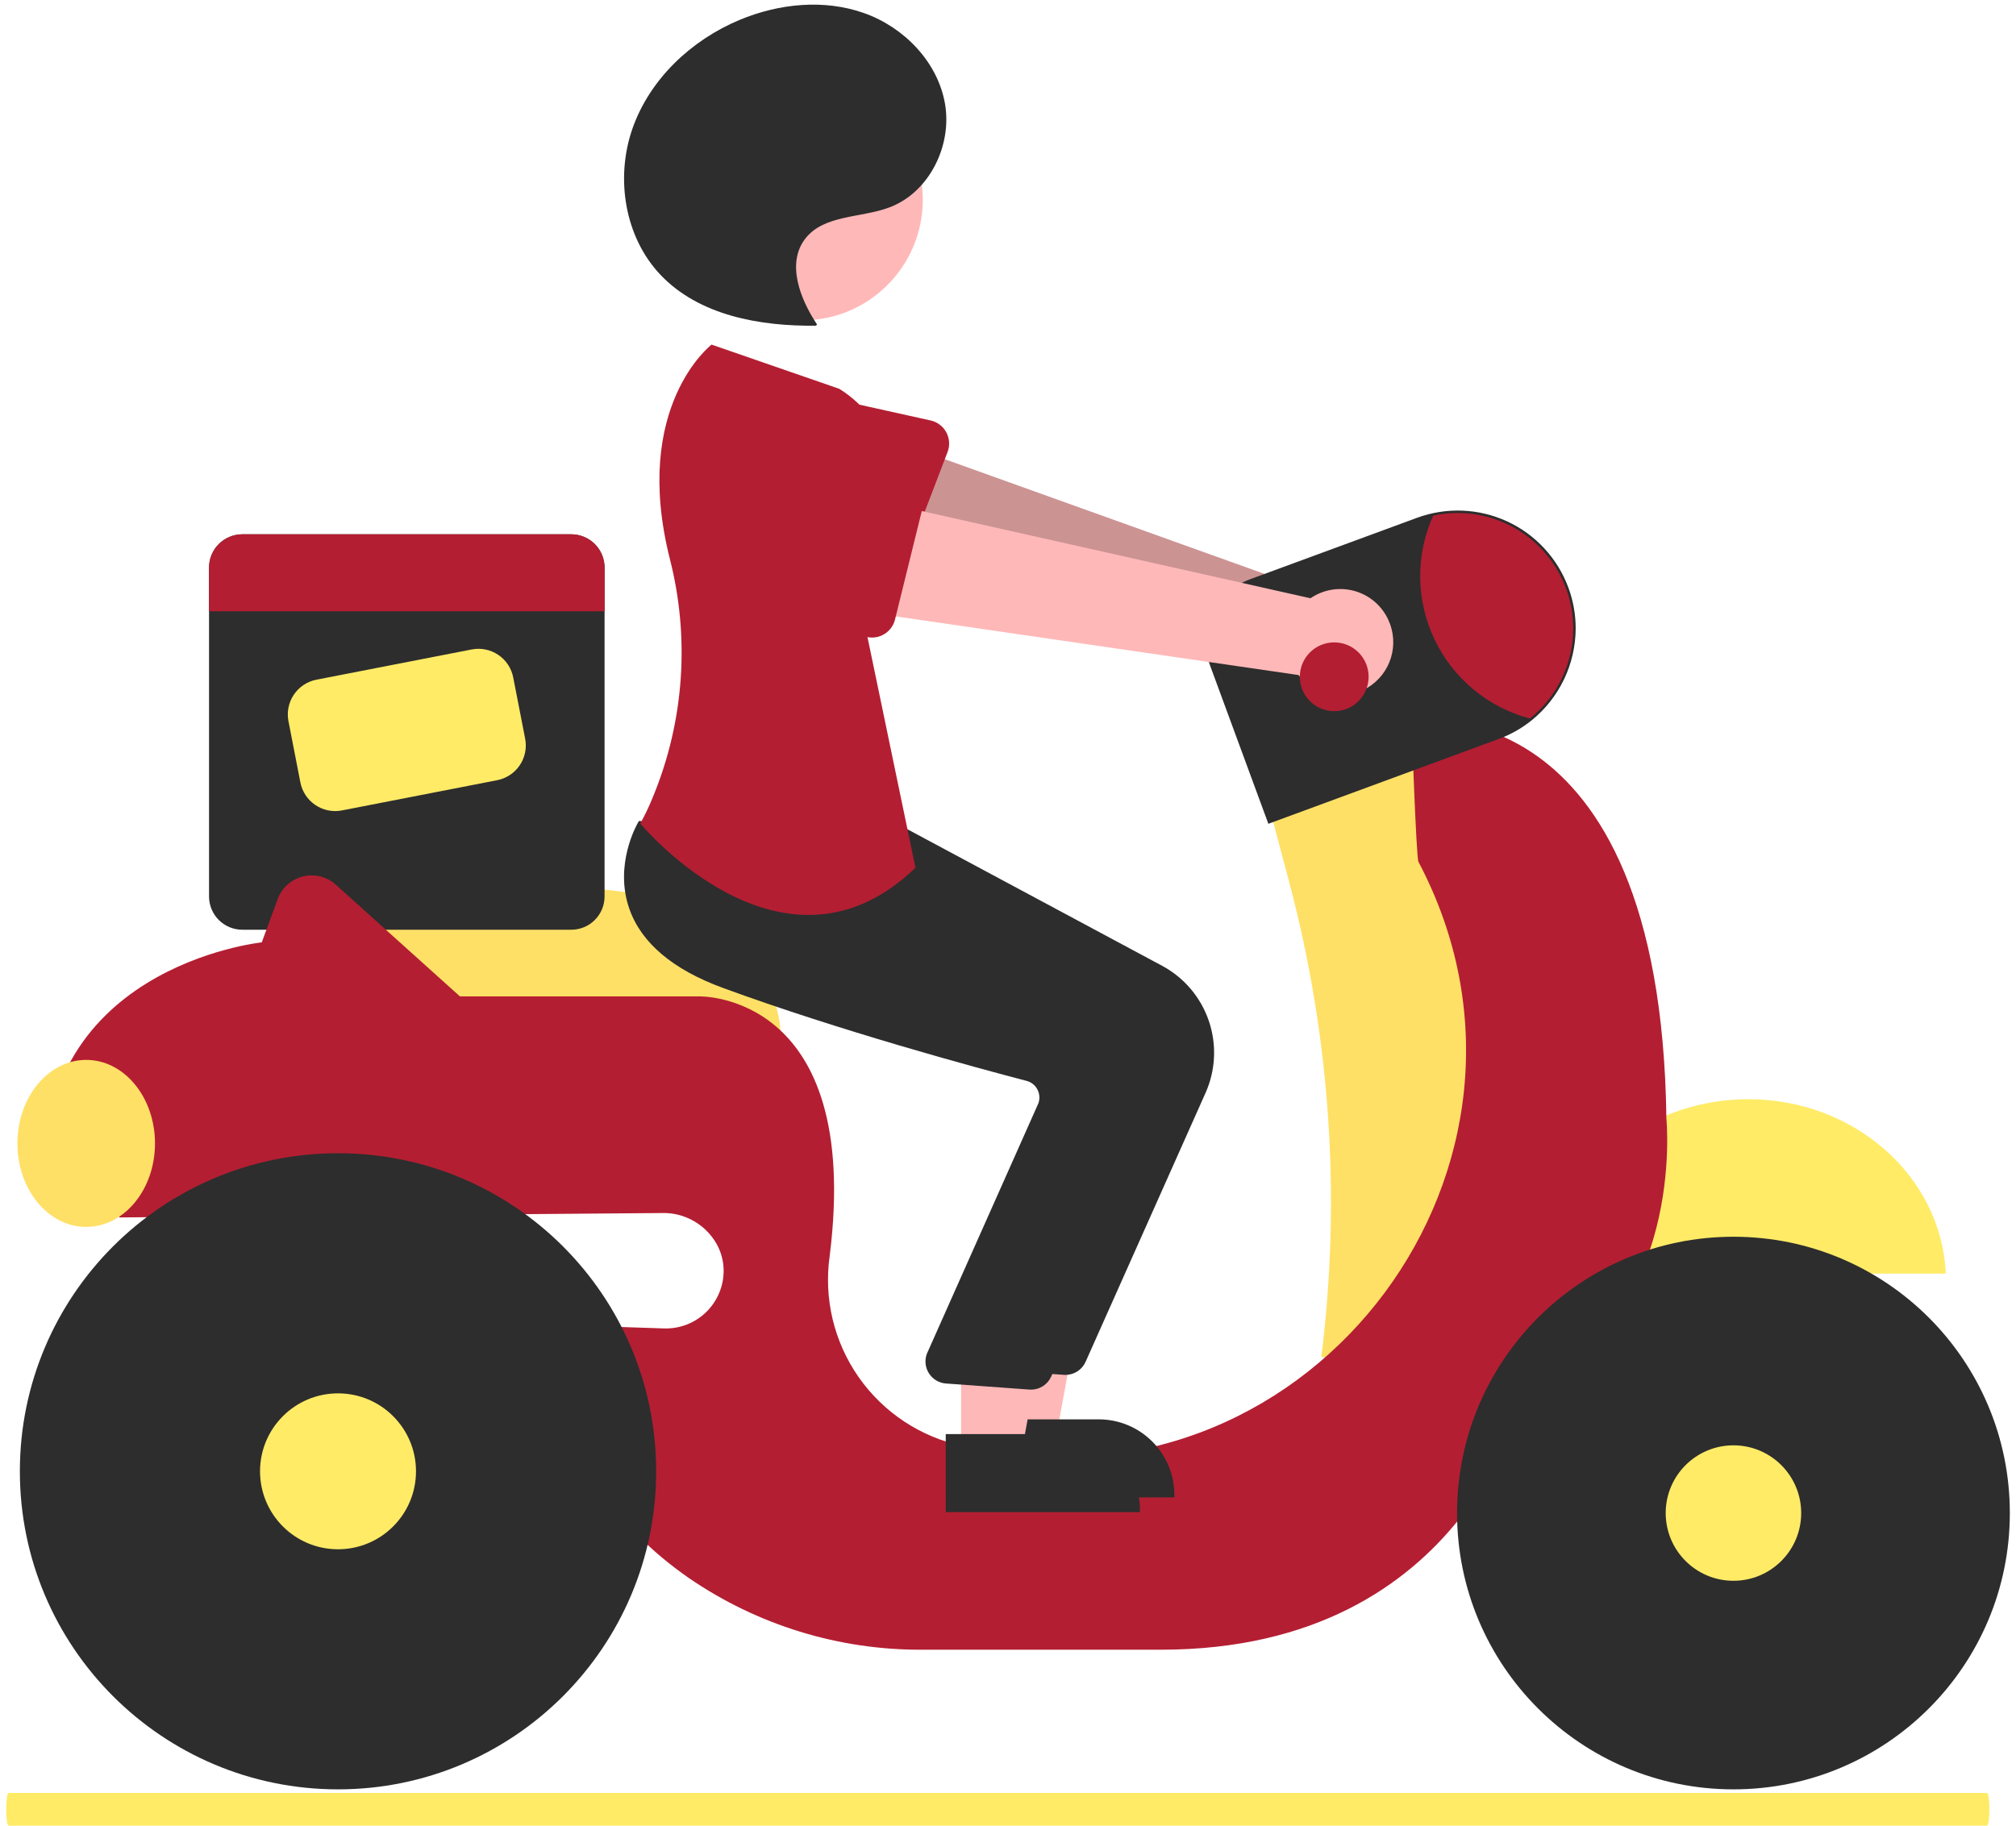 <svg width="308" height="279" viewBox="0 0 308 279" fill="none" xmlns="http://www.w3.org/2000/svg">
<path d="M119.39 160.233H47.34L46.576 138.081C46.543 137.12 46.719 136.164 47.09 135.278C47.462 134.392 48.022 133.597 48.73 132.948C49.439 132.299 50.279 131.811 51.194 131.518C52.109 131.225 53.077 131.134 54.031 131.25L95.959 136.385H95.965C102.18 136.401 108.136 138.881 112.527 143.281C116.918 147.681 119.386 153.642 119.39 159.858V160.233Z" fill="#FFE066"/>
<path d="M87.276 81.652H37.024C36.356 81.652 35.694 81.784 35.077 82.039C34.459 82.295 33.898 82.67 33.426 83.142C32.953 83.615 32.578 84.176 32.322 84.793C32.067 85.411 31.935 86.073 31.936 86.741V136.993C31.935 137.661 32.067 138.323 32.322 138.94C32.578 139.558 32.953 140.119 33.426 140.591C33.898 141.064 34.459 141.439 35.077 141.694C35.694 141.95 36.356 142.081 37.024 142.081H87.276C87.944 142.081 88.606 141.95 89.223 141.694C89.841 141.439 90.402 141.064 90.874 140.591C91.347 140.119 91.722 139.558 91.978 138.94C92.233 138.323 92.365 137.661 92.365 136.993V86.741C92.365 86.073 92.233 85.411 91.978 84.793C91.722 84.176 91.347 83.615 90.874 83.142C90.402 82.67 89.841 82.295 89.223 82.039C88.606 81.784 87.944 81.652 87.276 81.652Z" fill="#2D2D2D"/>
<path d="M75.96 119.229L52.234 123.849C50.826 124.122 49.368 123.825 48.18 123.023C46.991 122.222 46.169 120.982 45.893 119.575L44.069 110.21C43.797 108.803 44.094 107.345 44.895 106.156C45.696 104.967 46.936 104.145 48.343 103.869L72.069 99.249C73.476 98.977 74.934 99.274 76.123 100.075C77.312 100.876 78.134 102.116 78.409 103.523L80.233 112.888C80.506 114.296 80.209 115.753 79.408 116.942C78.606 118.131 77.367 118.953 75.96 119.229Z" fill="#FFEB66"/>
<path d="M92.365 86.741V93.42H31.936V86.741C31.935 86.073 32.067 85.411 32.322 84.793C32.578 84.176 32.953 83.615 33.426 83.142C33.898 82.67 34.459 82.295 35.077 82.039C35.694 81.784 36.356 81.652 37.024 81.652H87.276C87.944 81.652 88.606 81.784 89.223 82.039C89.841 82.295 90.402 82.67 90.874 83.142C91.347 83.615 91.722 84.176 91.978 84.793C92.233 85.411 92.365 86.073 92.365 86.741Z" fill="#B41E32"/>
<path d="M213.037 95.512C212.689 94.386 212.097 93.35 211.304 92.477C210.512 91.604 209.538 90.916 208.45 90.46C207.363 90.005 206.189 89.793 205.011 89.84C203.833 89.888 202.68 90.193 201.632 90.734L132.498 65.93L129.453 83.201L198.367 102.152C199.393 103.851 201.007 105.115 202.902 105.704C204.798 106.293 206.843 106.166 208.651 105.348C210.46 104.529 211.905 103.076 212.713 101.263C213.522 99.45 213.637 97.404 213.037 95.512Z" fill="#FFB8B8"/>
<path opacity="0.2" d="M213.037 95.512C212.689 94.386 212.097 93.35 211.304 92.477C210.512 91.604 209.538 90.916 208.45 90.46C207.363 90.005 206.189 89.793 205.011 89.84C203.833 89.888 202.68 90.193 201.632 90.734L132.498 65.93L129.453 83.201L198.367 102.152C199.393 103.851 201.007 105.115 202.902 105.704C204.798 106.293 206.843 106.166 208.651 105.348C210.46 104.529 211.905 103.076 212.713 101.263C213.522 99.45 213.637 97.404 213.037 95.512Z" fill="black"/>
<path d="M144.767 69.076L138.239 86.131C138.053 86.617 137.765 87.056 137.394 87.42C137.023 87.784 136.578 88.064 136.089 88.24C135.601 88.416 135.08 88.485 134.562 88.442C134.044 88.399 133.542 88.245 133.089 87.99L117.222 79.06C114.745 78.095 112.752 76.188 111.679 73.755C110.606 71.323 110.541 68.565 111.498 66.085C112.456 63.605 114.358 61.606 116.787 60.526C119.216 59.446 121.974 59.373 124.457 60.324L142.174 64.254C142.682 64.366 143.159 64.587 143.573 64.9C143.987 65.214 144.329 65.613 144.575 66.071C144.821 66.529 144.966 67.034 144.999 67.552C145.032 68.071 144.953 68.591 144.767 69.076Z" fill="#B41E32"/>
<path d="M218.479 111.305L193.707 122.565L196.959 134.809C203.24 158.453 204.907 183.086 201.869 207.361L219.98 211.144L234.994 172.86L229.739 129.321L218.479 111.305Z" fill="#FFE066"/>
<path d="M267.086 167.98C250.81 167.98 237.546 179.813 236.902 194.629H297.27C296.626 179.813 283.362 167.98 267.086 167.98Z" fill="#FFEB66"/>
<path d="M254.588 170.961C253.741 104.078 215.649 110.231 215.649 110.231C215.649 110.231 216.362 131.049 216.704 131.697C240.977 177.622 200.917 231.464 149.924 221.559C148.963 221.372 148.039 221.182 147.153 220.99C140.692 219.641 134.988 215.882 131.2 210.476C127.412 205.071 125.825 198.426 126.763 191.892C131.786 151.554 106.802 152.268 106.802 152.268H70.27L51.298 135.194C50.628 134.591 49.821 134.161 48.947 133.943C48.073 133.724 47.158 133.723 46.284 133.939C45.409 134.155 44.601 134.583 43.93 135.184C43.258 135.785 42.745 136.541 42.433 137.386L39.992 144.011C39.992 144.011 3.96 147.764 6.963 183.046H18.103C18.076 184.048 18.116 185.051 18.223 186.048L101.36 185.372C106.234 185.333 110.535 189.282 110.555 194.155C110.56 195.342 110.326 196.517 109.866 197.611C109.407 198.704 108.731 199.694 107.88 200.521C107.029 201.348 106.02 201.994 104.913 202.422C103.806 202.849 102.625 203.049 101.439 203.01L88.035 202.563C83.907 220.955 94.041 233.341 105.207 241.129C115.72 248.355 128.195 252.187 140.952 252.107H177.365C224.657 252.107 232.915 212.322 232.915 212.322C257.687 201.812 254.588 170.961 254.588 170.961Z" fill="#B41E32"/>
<path d="M264.833 273.448C288.153 273.448 307.058 254.544 307.058 231.223C307.058 207.903 288.153 188.998 264.833 188.998C241.512 188.998 222.607 207.903 222.607 231.223C222.607 254.544 241.512 273.448 264.833 273.448Z" fill="#2D2D2D"/>
<path d="M264.832 241.574C270.547 241.574 275.181 236.94 275.181 231.224C275.181 225.509 270.547 220.875 264.832 220.875C259.116 220.875 254.482 225.509 254.482 231.224C254.482 236.94 259.116 241.574 264.832 241.574Z" fill="#FFEB66"/>
<path d="M51.641 273.448C78.485 273.448 100.247 251.687 100.247 224.842C100.247 197.998 78.485 176.236 51.641 176.236C24.797 176.236 3.035 197.998 3.035 224.842C3.035 251.687 24.797 273.448 51.641 273.448Z" fill="#2D2D2D"/>
<path d="M51.642 236.758C58.221 236.758 63.555 231.424 63.555 224.845C63.555 218.265 58.221 212.932 51.642 212.932C45.062 212.932 39.728 218.265 39.728 224.845C39.728 231.424 45.062 236.758 51.642 236.758Z" fill="#FFEB66"/>
<path d="M193.778 125.892L184.865 101.683C184.4 100.421 184.189 99.08 184.243 97.737C184.296 96.394 184.614 95.074 185.178 93.853C185.741 92.632 186.54 91.535 187.528 90.623C188.516 89.711 189.674 89.002 190.935 88.538L216.488 79.131C218.708 78.314 221.067 77.942 223.431 78.036C225.795 78.13 228.117 78.689 230.265 79.681C232.413 80.672 234.344 82.078 235.949 83.816C237.554 85.554 238.8 87.591 239.618 89.811C240.355 91.804 240.731 93.912 240.73 96.036C240.72 98.734 240.11 101.395 238.943 103.827C237.775 106.259 236.081 108.401 233.983 110.096C232.467 111.312 230.763 112.273 228.938 112.94L193.778 125.892Z" fill="#2D2D2D"/>
<path d="M240.353 96.037C240.35 98.679 239.756 101.288 238.613 103.671C237.469 106.053 235.807 108.149 233.746 109.804C230.586 108.97 227.644 107.458 225.127 105.373C222.61 103.288 220.577 100.679 219.17 97.729C217.762 94.778 217.014 91.557 216.978 88.288C216.941 85.02 217.617 81.782 218.958 78.801C221.533 78.242 224.201 78.265 226.765 78.871C229.329 79.477 231.725 80.65 233.777 82.303C235.829 83.956 237.485 86.047 238.623 88.424C239.761 90.801 240.352 93.402 240.353 96.037Z" fill="#B41E32"/>
<path d="M13.169 187.495C18.974 187.495 23.679 181.782 23.679 174.734C23.679 167.686 18.974 161.973 13.169 161.973C7.365 161.973 2.66 167.686 2.66 174.734C2.66 181.782 7.365 187.495 13.169 187.495Z" fill="#FFE066"/>
<path d="M152.089 219.906H161.293L165.671 196.037L152.088 196.038L152.089 219.906Z" fill="#FFB8B8"/>
<path d="M149.742 216.905L167.866 216.904H167.867C169.384 216.904 170.886 217.203 172.287 217.783C173.688 218.364 174.962 219.215 176.034 220.287C177.107 221.36 177.958 222.633 178.538 224.034C179.118 225.436 179.417 226.937 179.417 228.454V228.83L149.743 228.831L149.742 216.905Z" fill="#2D2D2D"/>
<path d="M162.773 210.112C162.666 210.112 162.558 210.107 162.45 210.097L149.714 209.169C149.199 209.121 148.702 208.956 148.261 208.686C147.82 208.415 147.446 208.047 147.17 207.61C146.894 207.173 146.722 206.678 146.667 206.163C146.612 205.649 146.676 205.129 146.854 204.643L163.899 166.348C164.021 166.007 164.071 165.644 164.046 165.282C164.02 164.921 163.92 164.568 163.752 164.247C163.584 163.922 163.35 163.637 163.064 163.409C162.777 163.181 162.446 163.017 162.092 162.926C154.077 160.831 133.513 155.252 115.711 148.725C108.084 145.928 103.281 141.887 101.434 136.713C99 129.891 102.601 123.671 102.756 123.41L102.876 123.205L119.627 124.728L137.787 126.272L177.583 147.612C180.917 149.415 183.45 152.409 184.677 155.996C185.904 159.582 185.734 163.5 184.202 166.968L165.855 208.11C165.59 208.706 165.158 209.212 164.611 209.567C164.064 209.923 163.425 210.112 162.773 210.112Z" fill="#2D2D2D"/>
<path d="M122.541 48.962C132.723 48.962 140.978 40.708 140.978 30.525C140.978 20.343 132.723 12.088 122.541 12.088C112.358 12.088 104.104 20.343 104.104 30.525C104.104 40.708 112.358 48.962 122.541 48.962Z" fill="#FFB8B8"/>
<path d="M146.834 222.16H156.037L160.415 198.291L146.832 198.292L146.834 222.16Z" fill="#FFB8B8"/>
<path d="M144.486 219.157L162.61 219.156H162.611C164.128 219.156 165.63 219.455 167.031 220.035C168.433 220.616 169.706 221.467 170.778 222.539C171.851 223.612 172.702 224.885 173.282 226.286C173.863 227.688 174.161 229.189 174.161 230.706V231.082L144.487 231.083L144.486 219.157Z" fill="#2D2D2D"/>
<path d="M157.517 212.364C157.41 212.364 157.302 212.359 157.194 212.349L144.458 211.421C143.943 211.373 143.446 211.208 143.005 210.938C142.564 210.667 142.191 210.299 141.914 209.862C141.638 209.425 141.466 208.93 141.411 208.415C141.356 207.901 141.42 207.381 141.598 206.895L158.644 168.6C158.765 168.259 158.815 167.896 158.79 167.534C158.764 167.173 158.664 166.82 158.496 166.499C158.328 166.174 158.094 165.889 157.808 165.661C157.522 165.433 157.191 165.269 156.836 165.178C148.821 163.083 128.257 157.504 110.455 150.977C102.828 148.18 98.025 144.139 96.178 138.965C93.744 132.143 97.345 125.923 97.5 125.662L97.621 125.457L114.372 126.98L132.531 128.524L172.327 149.864C175.661 151.667 178.194 154.661 179.421 158.247C180.648 161.834 180.478 165.752 178.947 169.219L160.6 210.362C160.334 210.958 159.902 211.464 159.355 211.819C158.808 212.175 158.169 212.364 157.517 212.364Z" fill="#2D2D2D"/>
<path d="M128.226 59.418L108.709 52.662C108.709 52.662 96.457 62.075 102.342 85.428C105.415 97.478 104.52 110.199 99.79 121.7C99.221 123.123 98.564 124.51 97.824 125.852C97.824 125.852 119.594 152.126 139.862 132.608L131.98 94.7C131.98 94.7 144.366 69.552 128.226 59.418Z" fill="#B41E32"/>
<path d="M124.829 49.59C122.205 45.662 120.134 40.216 123.023 36.479C125.875 32.79 131.5 33.334 135.867 31.701C141.951 29.428 145.479 22.281 144.379 15.88C143.278 9.48 138.14 4.174 132.019 2.003C125.899 -0.168 118.997 0.538 113.003 3.038C105.624 6.116 99.295 12.069 96.64 19.61C93.986 27.151 95.405 36.206 100.911 42.002C106.814 48.217 116.079 49.873 124.649 49.772" fill="#2D2D2D"/>
<path d="M212.121 94.761C211.636 93.686 210.921 92.731 210.027 91.963C209.133 91.195 208.081 90.632 206.945 90.314C205.81 89.996 204.619 89.931 203.456 90.123C202.293 90.315 201.186 90.76 200.213 91.427L128.547 75.342L127.656 92.856L198.382 103.16C199.61 104.719 201.367 105.775 203.32 106.125C205.274 106.476 207.289 106.098 208.982 105.063C210.675 104.027 211.93 102.407 212.509 100.508C213.087 98.609 212.949 96.564 212.121 94.761Z" fill="#FFB8B8"/>
<path d="M141.11 76.952L136.736 94.683C136.612 95.187 136.38 95.659 136.057 96.066C135.733 96.472 135.326 96.805 134.863 97.04C134.4 97.275 133.891 97.408 133.372 97.429C132.853 97.45 132.335 97.359 131.854 97.162L115.008 90.258C112.429 89.608 110.213 87.961 108.846 85.68C107.48 83.398 107.075 80.667 107.719 78.087C108.364 75.506 110.006 73.287 112.285 71.916C114.564 70.545 117.293 70.134 119.875 70.773L137.942 72.486C138.459 72.535 138.96 72.696 139.41 72.956C139.86 73.216 140.248 73.57 140.549 73.994C140.849 74.417 141.055 74.901 141.152 75.412C141.249 75.922 141.235 76.447 141.11 76.952Z" fill="#B41E32"/>
<path d="M203.841 108.677C206.743 108.677 209.095 106.325 209.095 103.423C209.095 100.521 206.743 98.168 203.841 98.168C200.939 98.168 198.586 100.521 198.586 103.423C198.586 106.325 200.939 108.677 203.841 108.677Z" fill="#B41E32"/>
<path d="M303.943 276.5C303.943 277.162 303.904 277.797 303.836 278.266C303.768 278.734 303.675 278.998 303.578 279H1.309C1.212 279 1.119 278.737 1.05 278.268C0.982 277.799 0.943 277.163 0.943 276.5C0.943 275.837 0.982 275.201 1.05 274.732C1.119 274.263 1.212 274 1.309 274H303.578C303.675 274.002 303.768 274.266 303.836 274.735C303.904 275.203 303.943 275.838 303.943 276.5Z" fill="#FFEB66"/>
</svg>
